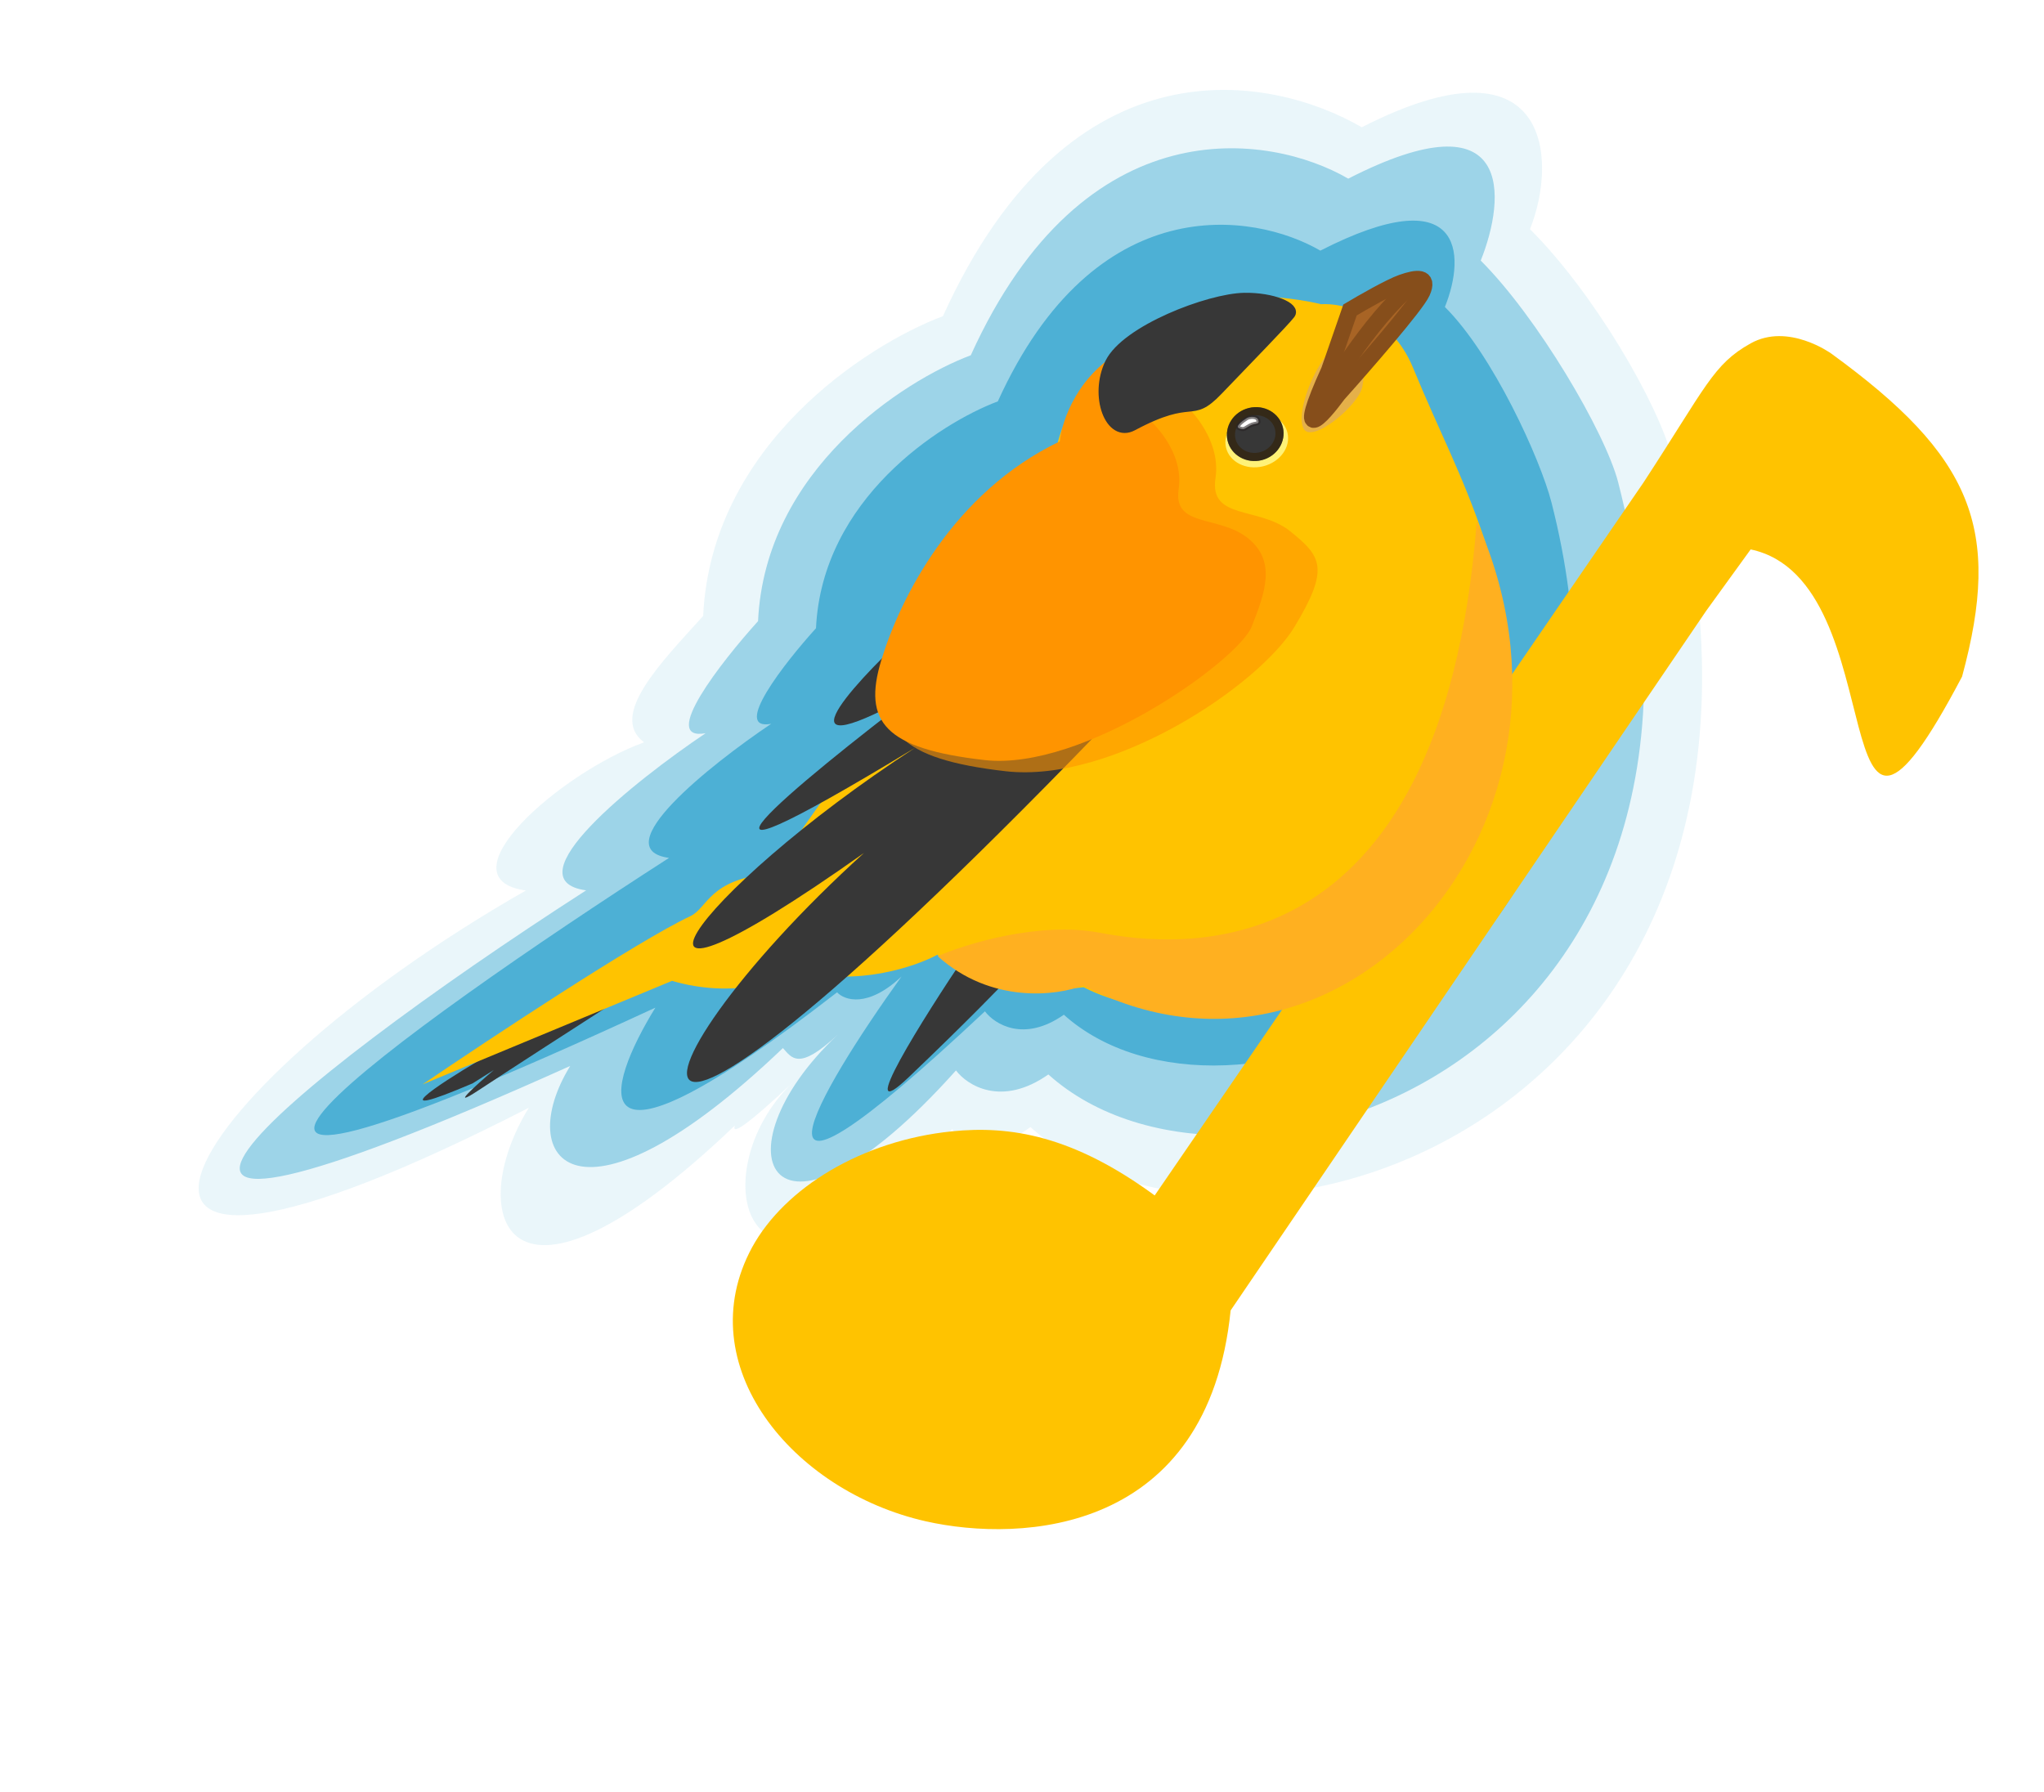 <svg width="252" height="221" viewBox="0 0 252 221" fill="none" xmlns="http://www.w3.org/2000/svg">
<path d="M70.301 131.431C0.069 163.009 34.084 134.366 72.263 109.781C62.932 108.497 78.194 96.329 86.992 90.406C81.236 91.443 88.905 81.625 93.459 76.587C94.325 57.934 111.305 46.959 119.686 43.804C133.694 12.892 156.548 16.406 166.223 22.027C186.748 11.531 185.663 24.389 182.556 32.13C189.52 39.075 197.905 53.287 199.504 59.48C217.861 131.179 152.457 153.36 129.252 132.48C123.485 136.53 119.255 133.837 117.861 131.984C95.013 157.546 87.746 142.165 103.296 127.563C98.412 132.149 97.589 130.376 96.524 129.226C71.307 153.339 63.142 143.068 70.301 131.431Z" fill="#2CA1CD" fill-opacity="0.4"/>
<path d="M65.196 136.587C2.131 168.921 20.589 135.037 64.836 109.798C54.318 108.349 68.912 95.358 79.404 91.526C74.989 88.249 81.56 81.625 86.693 75.945C87.668 54.912 106.806 42.539 116.253 38.982C132.041 4.127 156.985 9.354 167.892 15.694C191.027 3.86 192.129 19.525 188.627 28.253C196.478 36.085 204.425 49.682 206.228 56.665C226.927 137.514 153.204 162.518 127.045 138.972C120.607 143.494 118.992 141.346 117.435 139.275L117.39 139.215C91.638 168.037 85.972 144.522 97.787 133.425C92.281 138.596 90.126 140.093 90.604 138.772C62.181 165.958 57.126 149.707 65.196 136.587Z" fill="#2CA1CD" fill-opacity="0.1"/>
<path d="M80.8 124.243C3.85 159.827 49.86 126.759 82.484 105.778C74.513 104.686 87.555 94.303 95.073 89.248C90.156 90.135 96.71 81.759 100.602 77.46C101.349 61.551 115.858 52.185 123.019 49.491C134.997 23.122 154.519 26.111 162.782 30.902C180.319 21.942 180.796 31.245 178.138 37.849C184.085 43.77 189.902 56.622 191.266 61.904C206.921 123.047 150.974 142.916 131.159 125.116C126.231 128.573 122.618 126.277 121.428 124.697C88.568 155.552 100.882 134.69 111.147 120.402C106.973 124.315 104.111 123.333 103.202 122.353C70.591 147.691 74.68 134.171 80.8 124.243Z" fill="#2CA1CD" fill-opacity="0.7"/>
<path d="M202.623 59.494L142.36 147.397C132.277 140.014 124.554 138.758 117.341 139.496C106.275 140.628 96.75 146.437 92.72 153.804C84.889 168.244 97.607 183.842 114.141 187.577C126.013 190.251 148.933 189.085 151.722 161.576L210.357 75.308L215.834 67.743C234.118 71.581 224.293 116.829 241.9 83.421C246.866 65.137 243.147 56.231 225.766 43.59C225.766 43.59 220.467 39.753 215.834 42.338C211.201 44.923 210.357 47.653 202.623 59.494Z" fill="#FFC300"/>
<g filter="url(#filter0_d)">
<path d="M58.278 129.575C46.805 134.478 53.978 129.761 58.998 126.79L82.015 113.517L119.504 107.721L125.424 115.494C123.889 117.141 119.065 122.11 112.045 128.808C105.025 135.506 113.855 121.477 119.148 113.625L88.154 114.015L75.516 119.726C71.647 122.213 62.943 127.827 59.078 130.381C55.212 132.935 58.67 129.813 60.883 127.932L58.278 129.575Z" fill="#373737"/>
<path d="M85.109 108.964C78.633 111.999 60.4 124.058 52.093 129.708L82.855 116.939C90.292 119.125 96.445 117.012 98.593 115.682C105.652 117.639 112.847 115.191 115.562 113.722C120.986 118.167 129.842 118.238 133.592 117.719C141.135 121.643 151.344 120.581 155.506 119.559C192.292 112.532 185.852 70.788 183.005 62.461C180.158 54.134 177.673 49.73 174.212 41.353C171.443 34.652 165.49 33.332 162.859 33.51C159.612 32.703 155.588 32.488 153.981 32.481C137.985 34.644 131.58 45.537 130.377 50.713C106.84 64.315 109.447 84.735 108.548 85.157C107.828 85.494 99.251 97.669 95.052 103.715C87.396 104.391 87.268 107.953 85.109 108.964Z" fill="#FFC300"/>
<path d="M135.553 111.001C128.151 109.609 119.169 112.349 115.604 113.894C122.193 119.817 130.308 118.774 133.541 117.512C165.56 134.201 198.541 97.139 182.065 60.266C177.718 116.894 144.806 112.74 135.553 111.001Z" fill="#FFB020"/>
<path d="M113.333 81.155C95.148 91.397 104.641 80.882 111.661 74.345L145.34 75.903C69.331 156.508 75.182 129.551 106.516 101.173C71.226 126.166 85.066 106.27 112.818 88.2C78.174 109.216 97.982 92.81 113.333 81.155Z" fill="#373737"/>
<ellipse cx="154.942" cy="50.278" rx="3.896" ry="3.311" transform="rotate(-13.796 154.942 50.278)" fill="#FFF277"/>
<ellipse cx="154.756" cy="49.522" rx="3.506" ry="3.311" transform="rotate(-13.796 154.756 49.522)" fill="#373737"/>
<path d="M157.675 48.805C158.039 50.287 157.065 51.85 155.426 52.252C153.787 52.655 152.2 51.721 151.836 50.239C151.472 48.757 152.446 47.194 154.085 46.791C155.724 46.389 157.311 47.323 157.675 48.805Z" stroke="#321F00" stroke-opacity="0.56"/>
<path d="M152.775 48.805C152.246 48.614 153.156 47.909 153.677 47.58C154.021 47.346 155.002 47.255 155.141 47.823C155.28 48.39 154.809 48.105 154.099 48.48C153.389 48.855 153.435 49.044 152.775 48.805Z" fill="white" stroke="#2A2526" stroke-opacity="0.59" stroke-width="0.5"/>
<path d="M160.721 48.859C159.774 47.086 161.743 41.187 164.781 38.435L168.565 37.907C168.246 38.788 168.31 41.821 167.962 43.672C167.527 45.985 161.737 50.762 160.721 48.859Z" fill="#DEAC5F" fill-opacity="0.77"/>
<path d="M166.442 34.216L163.86 41.67C159.587 51.063 162.827 47.54 164.981 44.604C168.13 41.089 174.608 33.655 175.333 32.033C176.24 30.005 174.68 30.188 172.834 30.841C171.358 31.364 167.958 33.309 166.442 34.216Z" fill="#A86425" stroke="#864E1B" stroke-width="2"/>
<path d="M161.852 47.378C164.168 43.199 170.034 33.976 174.962 30.519" stroke="#864E1B" stroke-width="2"/>
<path d="M145.911 45.69C145.911 45.69 141.223 40.489 142.865 36.194C136.439 39.487 134.288 45.844 134.015 48.61C119.75 55.448 112.743 69.555 110.244 77.791C107.745 86.028 110.758 89.576 123.981 91.093C137.204 92.61 155.226 80.516 159.591 73.297C163.956 66.078 162.932 64.616 159.077 61.513C155.221 58.41 149.071 60.158 149.854 54.964C150.636 49.77 145.911 45.69 145.911 45.69Z" fill="#FF9400" fill-opacity="0.6"/>
<path d="M141.667 47.722C141.667 47.722 137.329 42.914 138.85 38.943C132.902 41.989 130.909 47.868 130.656 50.426C117.452 56.752 110.964 69.799 108.649 77.416C106.334 85.033 109.122 88.313 121.361 89.713C133.599 91.114 152.697 77.393 154.322 73.249C155.948 69.106 157.417 65.221 153.849 62.352C150.282 59.484 144.589 61.102 145.314 56.298C146.039 51.495 141.667 47.722 141.667 47.722Z" fill="#FF9400"/>
<path d="M153.409 32.603C156.925 32.542 159.924 33.811 159.164 34.8C158.404 35.789 153.754 40.541 150.243 44.212C146.715 47.899 147.312 44.53 139.689 48.608C136.749 50.181 134.744 44.808 136.745 40.706C138.747 36.604 149.015 32.679 153.409 32.603Z" fill="#373737" stroke="#373737"/>
</g>
<defs>
<filter id="filter0_d" x="31.32" y="27.236" width="168.149" height="124.912" filterUnits="userSpaceOnUse" color-interpolation-filters="sRGB">
<feFlood flood-opacity="0" result="BackgroundImageFix"/>
<feColorMatrix in="SourceAlpha" type="matrix" values="0 0 0 0 0 0 0 0 0 0 0 0 0 0 0 0 0 0 127 0"/>
<feOffset dy="4"/>
<feGaussianBlur stdDeviation="2"/>
<feColorMatrix type="matrix" values="0 0 0 0 0 0 0 0 0 0 0 0 0 0 0 0 0 0 0.25 0"/>
<feBlend mode="normal" in2="BackgroundImageFix" result="effect1_dropShadow"/>
<feBlend mode="normal" in="SourceGraphic" in2="effect1_dropShadow" result="shape"/>
</filter>
</defs>
</svg>
